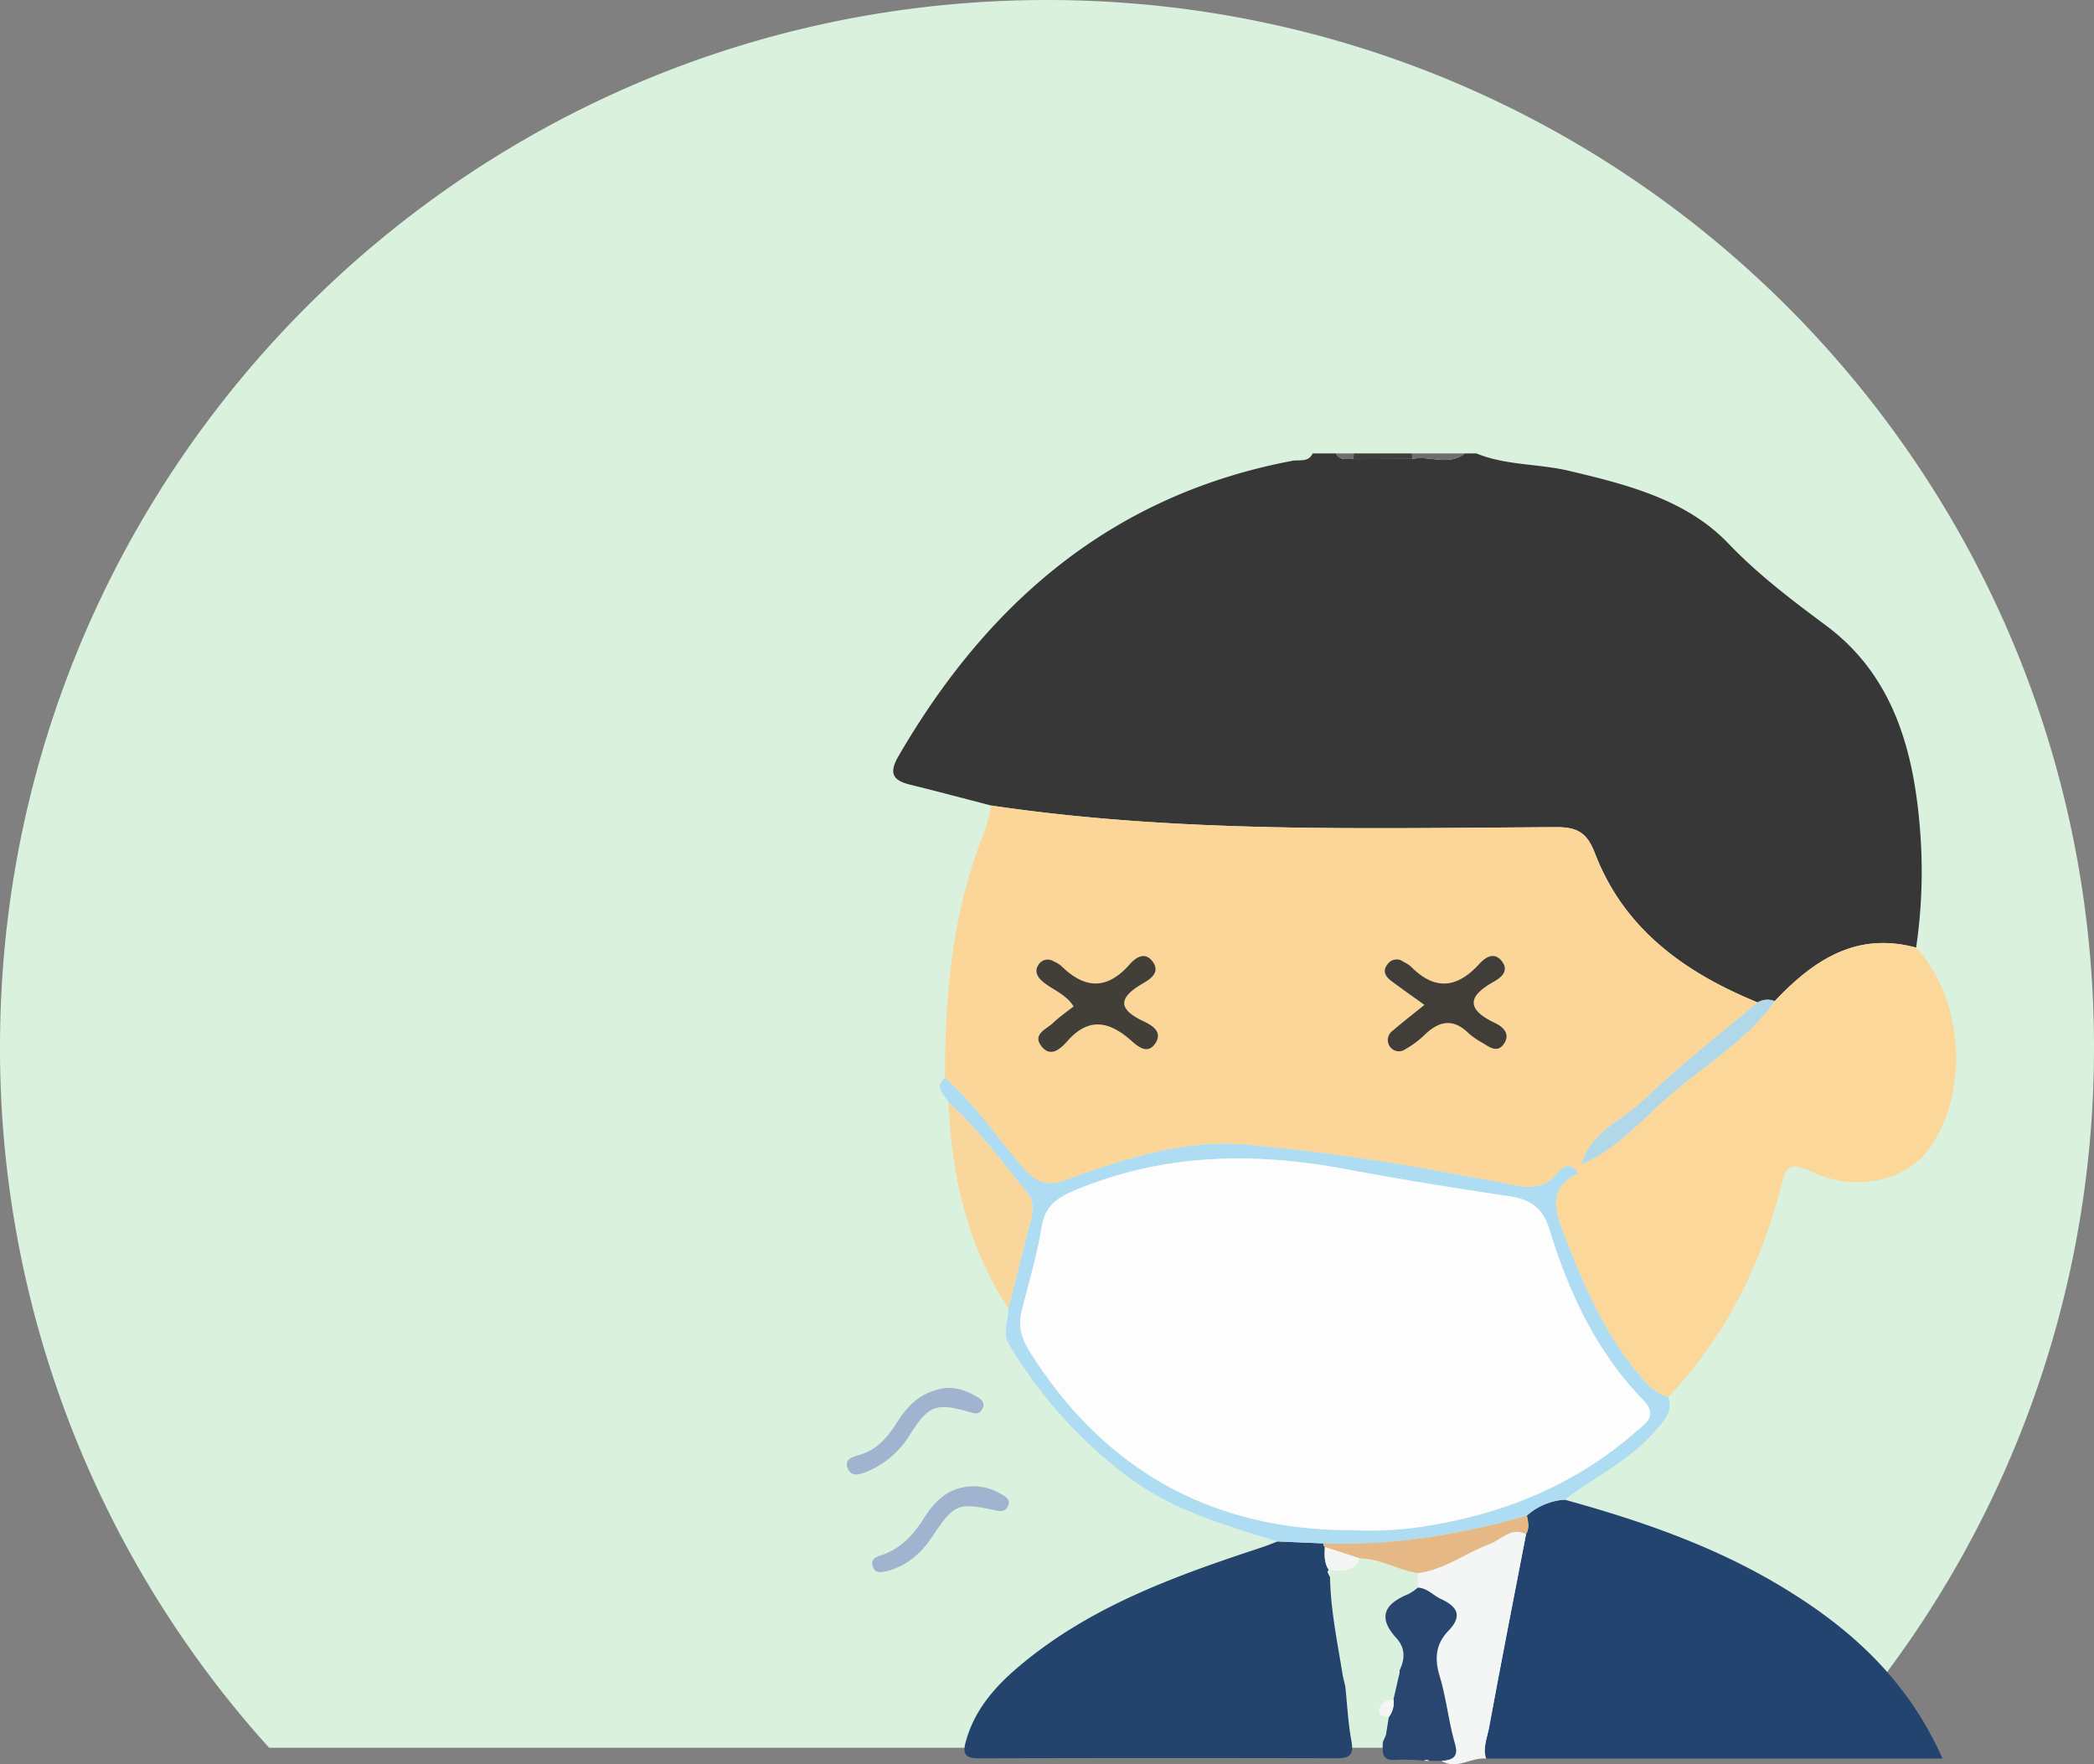 <svg xmlns="http://www.w3.org/2000/svg" width="508" height="428" viewBox="0 0 508 428">
  <rect x="0" y="0" width="508" height="428" fill="#808080" stroke="none"/>
  <g id="Group_530" data-name="Group 530" transform="translate(-459 -745)">
    <path id="Path_610" data-name="Path 610" d="M967,7167.318a252.988,252.988,0,0,1-65.29,170H524.29a252.988,252.988,0,0,1-65.29-170c0-140.28,113.72-254,254-254S967,7027.038,967,7167.318Z" transform="translate(0 -6168.317)" fill="#d9f1dd"/>
    <g id="Group_391" data-name="Group 391" transform="translate(0 -6168.317)">
      <path id="Path_612" data-name="Path 612" d="M817.169,7023.318c7.186,2.939,15.011,2.461,22.439,4.216,14.121,3.337,28.484,6.967,38.7,17.639,7.314,7.641,15.383,13.707,23.748,19.942,16.363,12.2,21.281,30.487,22.768,49.844a126.244,126.244,0,0,1-.979,28.248c-14.566-3.953-24.967,3.109-34.307,12.978a4.8,4.8,0,0,0-4.154.313c-17.582-7.206-32.348-17.69-39.432-36.124-1.951-5.075-4.267-6.422-9.551-6.393-45.708.247-91.472,1.514-136.916-5.246-6.6-1.7-13.18-3.456-19.794-5.088-4.233-1.045-5.032-2.909-2.737-6.864,21.726-37.433,51.958-63.419,95.543-71.674,1.706-.323,3.9.458,4.944-1.791h5.675c.931,1.844,2.672,1.224,4.162,1.37l14.466-.054c4.154-.845,8.673,1.814,12.588-1.316Z" fill="#373737"/>
      <path id="Path_613" data-name="Path 613" d="M801.743,7024.634l-14.465.054a3.576,3.576,0,0,0,.094-1.37h14.189A4.758,4.758,0,0,0,801.743,7024.634Z" fill="#413e39"/>
      <path id="Path_614" data-name="Path 614" d="M801.743,7024.634a4.758,4.758,0,0,1-.182-1.316h12.77C810.416,7026.448,805.9,7023.789,801.743,7024.634Z" fill="#6e6e6e"/>
      <path id="Path_615" data-name="Path 615" d="M787.372,7023.318a3.576,3.576,0,0,1-.094,1.37c-1.491-.146-3.232.474-4.163-1.37Z" fill="#6e6e6e"/>
      <path id="Path_616" data-name="Path 616" d="M699.484,7108.735c45.444,6.76,91.208,5.493,136.916,5.246,5.284-.029,7.6,1.318,9.551,6.393,7.084,18.434,21.85,28.918,39.43,36.124-9.249,7.832-18.89,15.258-27.6,23.653-5.179,4.994-12.94,7.671-15.091,15.61-.273.706-.546,1.413-.824,2.12-1.428-2.274-3.556-1.891-4.727-.336-3.973,5.276-8.949,3.7-13.985,2.636-2.993-.63-6.031-1.043-9.039-1.609a511.1,511.1,0,0,0-53.131-7.586c-15.158-1.227-29.4,3.518-43.393,8.6-4.581,1.662-7.269.586-10.323-2.9-6.37-7.263-11.655-15.474-19-21.886-.052-20.275,1.765-40.245,9.419-59.306A55.012,55.012,0,0,0,699.484,7108.735Zm19.972,48.728c-1.687,1.338-3.427,2.521-4.922,3.957-1.676,1.61-5.388,2.839-2.667,5.966,2.172,2.5,4.588.194,6-1.42,5.2-5.935,10.16-4.948,15.485-.265,1.665,1.463,4.052,3.611,5.968.668,1.861-2.858-1.013-4.394-2.954-5.318-6.373-3.036-5.9-5.772-.219-9.087,1.881-1.1,4.559-2.756,2.347-5.542-1.871-2.358-4.116-.675-5.439.836-5.5,6.277-10.928,5.991-16.606.376a7.7,7.7,0,0,0-1.807-1.09,2.641,2.641,0,0,0-3.724.84c-.885,1.318-.487,2.65.712,3.764C714.019,7153.369,717.447,7154.3,719.456,7157.463Zm85.107-.366c-2.989,2.415-5.41,4.3-7.74,6.285a2.762,2.762,0,0,0-.655,3.812,2.683,2.683,0,0,0,3.8.631,23.533,23.533,0,0,0,4.544-3.362c3.532-3.48,6.993-4.229,10.812-.44a20.2,20.2,0,0,0,3.5,2.388c1.613,1.025,3.455,2.328,4.962.218,1.722-2.411-.059-4.171-2.015-5.1-6.673-3.163-7.17-6.265-.439-10.024,1.76-.982,3.924-2.643,1.961-5.071-1.91-2.362-4.053-.786-5.442.742-5.423,5.964-10.85,6.454-16.611.571a8.815,8.815,0,0,0-1.79-1.126,2.666,2.666,0,0,0-3.779.539c-1.425,1.712-.545,3.083.908,4.173C799.015,7153.16,801.511,7154.9,804.563,7157.1Z" fill="#fbd698"/>
      <path id="Path_617" data-name="Path 617" d="M841.874,7197.881l.819-2.121c8.6-3.674,14.621-10.81,21.419-16.719,8.587-7.465,18.689-13.326,25.425-22.856,9.34-9.869,19.741-16.931,34.307-12.978,11.371,12.295,13,34.168,3.587,48.223-5.5,8.209-18.255,11.392-29.208,6.024-5.458-2.675-6.034-.651-7.138,3.655-4.938,19.256-13.589,36.577-27.379,51.109-3.719-.951-5.9-3.93-8.083-6.629-8.136-10.045-12.968-21.8-17.58-33.761C835.679,7205.7,835.292,7201.091,841.874,7197.881Z" fill="#fbd799"/>
      <path id="Path_618" data-name="Path 618" d="M838.556,7277.132c18.448,5.077,36.439,11.289,52.919,21.267,16.415,9.938,30.22,22.318,38.781,41.542H819.531c-.874-2.621.266-5.11.719-7.57,2.878-15.649,5.954-31.262,8.965-46.886.867-1.464.5-2.982.2-4.5A15.356,15.356,0,0,1,838.556,7277.132Z" fill="#23446e"/>
      <path id="Path_619" data-name="Path 619" d="M781.663,7295.883c.141,8.138,1.837,16.074,3.113,24.065l.589,2.444c.467,4.429.683,8.9,1.484,13.274.585,3.19-.261,4.21-3.446,4.2q-43.527-.1-87.056.015c-3.625.012-3.77-1.5-2.975-4.318,2.082-7.368,6.829-12.86,12.443-17.658,17.242-14.735,38.09-22.215,59.186-29.167,1.335-.44,2.637-.98,3.954-1.474q5.59.238,11.183.475a.761.761,0,0,0,.276.869c-.085,1.937-.2,3.879.967,5.6l.058-.086c-.113.187-.357.409-.317.55A8.319,8.319,0,0,0,781.663,7295.883Z" fill="#24446e"/>
      <path id="Path_620" data-name="Path 620" d="M780.139,7287.744l-11.184-.477c-12.744-3.948-25.59-7.574-36.511-15.83a111.51,111.51,0,0,1-28.555-31.845c-1.907-3.168-.116-5.919-.278-8.853,1.794-7.039,3.6-14.071,5.371-21.115.578-2.305,1.029-4.69-.64-6.744-6.169-7.588-11.893-15.567-19.243-22.128-.87-1.9-3.64-3.534-.827-5.949,7.344,6.408,12.629,14.619,19,21.882,3.054,3.482,5.742,4.558,10.323,2.9,13.992-5.077,28.235-9.822,43.393-8.6a511.1,511.1,0,0,1,53.131,7.586c3.008.566,6.046.979,9.039,1.609,5.036,1.059,10.012,2.64,13.985-2.636,1.171-1.555,3.3-1.938,4.727.336-6.577,3.21-6.19,7.821-3.826,13.947,4.612,11.957,9.444,23.716,17.58,33.761,2.186,2.7,4.364,5.678,8.083,6.629,1.167,3.473-.886,5.567-2.949,7.992-6.2,7.28-14.744,11.364-22.2,16.922a15.335,15.335,0,0,0-9.143,3.861C813.314,7285.627,796.95,7288.317,780.139,7287.744Zm7.186-3.2a87.435,87.435,0,0,0,20.466-1.5c17.967-3.25,34.192-10.257,48.011-22.355,2.3-2.014,5.631-3.821,1.723-7.855-11.236-11.6-17.93-25.9-22.58-41.108-1.656-5.418-4.667-7.442-9.883-8.217-13.235-1.966-26.453-4.1-39.605-6.567-22.419-4.2-44.367-3.795-65.752,5.168-4.208,1.764-7.142,3.719-7.969,8.748-1.141,6.94-3.186,13.733-4.9,20.576-.923,3.685.029,6.716,2.079,9.953Q736.3,7284.658,787.325,7284.54Z" fill="#aedcf3"/>
      <path id="Path_621" data-name="Path 621" d="M829.215,7285.485c-3.011,15.624-6.087,31.237-8.965,46.886-.453,2.46-1.593,4.949-.719,7.57-3.656-.38-7.134,2.843-10.886.539,2.589-.24,4.3-.711,3.3-4.229-1.537-5.375-2.085-11.038-3.705-16.381-1.292-4.264-.891-7.79,2.143-10.928,3.513-3.634,2.15-5.9-1.841-7.73-1.878-.862-3.3-2.659-5.571-2.744q-.006-1.768-.011-3.541c6.42-.771,11.509-4.825,17.353-7C823.179,7286.864,825.537,7283.657,829.215,7285.485Z" fill="#f4f6f6"/>
      <path id="Path_622" data-name="Path 622" d="M802.968,7298.468c2.27.085,3.693,1.882,5.571,2.744,3.991,1.833,5.354,4.1,1.841,7.73-3.034,3.138-3.435,6.664-2.143,10.928,1.62,5.343,2.168,11.006,3.705,16.381,1.006,3.518-.708,3.989-3.3,4.229l-2.916.007a1.017,1.017,0,0,0-1.249-.021,46.146,46.146,0,0,0-6.758-.22c-3.714.4-3.272-2.01-3.257-4.262q.384-.9.768-1.786l.693-4.34a5.748,5.748,0,0,0,1.133-4.269q.649-2.848,1.3-5.7l.186-1.377c1.362-2.774,1.375-5.44-.8-7.82-4.685-5.123-2.735-8.35,2.915-10.646A12.922,12.922,0,0,0,802.968,7298.468Z" fill="#28466f"/>
      <path id="Path_623" data-name="Path 623" d="M689.1,7180.752c7.35,6.561,13.074,14.54,19.243,22.128,1.669,2.054,1.218,4.439.64,6.744-1.766,7.044-3.577,14.076-5.371,21.115C693.656,7215.564,689.849,7198.6,689.1,7180.752Z" fill="#f9d79c"/>
      <path id="Path_624" data-name="Path 624" d="M829.215,7285.485c-3.678-1.828-6.036,1.379-8.905,2.445-5.844,2.172-10.933,6.226-17.353,7-4.819-.727-9.117-3.512-14.107-3.563l-8.436-2.753a.761.761,0,0,1-.276-.869c16.812.575,33.176-2.115,49.275-6.749C829.712,7282.5,830.082,7284.021,829.215,7285.485Z" fill="#e6b886"/>
      <path id="Path_625" data-name="Path 625" d="M780.414,7288.611l8.436,2.753c-1.495,3.558-4.534,3.064-7.468,2.845C780.21,7292.49,780.329,7290.548,780.414,7288.611Z" fill="#f4f6f6"/>
      <path id="Path_626" data-name="Path 626" d="M797.059,7325.589a5.748,5.748,0,0,1-1.133,4.269c-1.07-.2-2.51-.205-2.316-1.741C793.843,7326.258,795.411,7325.761,797.059,7325.589Z" fill="#f4f6f6"/>
      <path id="Path_627" data-name="Path 627" d="M781.663,7295.883a8.319,8.319,0,0,1-.541-1.21c-.04-.141.2-.363.317-.55Q781.55,7295,781.663,7295.883Z" fill="#f4f6f6"/>
      <path id="Path_628" data-name="Path 628" d="M798.543,7318.515l-.186,1.377a5.532,5.532,0,0,1-.3-1.027C798.043,7318.768,798.371,7318.632,798.543,7318.515Z" fill="#f4f6f6"/>
      <path id="Path_629" data-name="Path 629" d="M785.365,7322.392l-.589-2.444Z" fill="#f4f6f6"/>
      <path id="Path_630" data-name="Path 630" d="M795.233,7334.2q-.384.891-.768,1.786C794.721,7335.391,794.977,7334.794,795.233,7334.2Z" fill="#f4f6f6"/>
      <path id="Path_631" data-name="Path 631" d="M804.48,7340.466a1.017,1.017,0,0,1,1.249.021Z" fill="#f4f6f6"/>
      <path id="Path_632" data-name="Path 632" d="M889.537,7156.185c-6.736,9.53-16.838,15.391-25.425,22.856-6.8,5.909-12.817,13.045-21.419,16.719,2.151-7.938,9.912-10.615,15.091-15.609,8.707-8.4,18.348-15.821,27.6-23.653A4.809,4.809,0,0,1,889.537,7156.185Z" fill="#b1d8e8"/>
      <path id="Path_633" data-name="Path 633" d="M719.456,7157.463c-2.009-3.165-5.437-4.094-7.825-6.315-1.2-1.114-1.6-2.446-.712-3.764a2.641,2.641,0,0,1,3.724-.84,7.7,7.7,0,0,1,1.807,1.09c5.678,5.615,11.11,5.9,16.606-.376,1.323-1.511,3.568-3.194,5.439-.836,2.212,2.786-.466,4.444-2.347,5.542-5.678,3.315-6.154,6.051.219,9.087,1.941.924,4.815,2.46,2.954,5.318-1.916,2.943-4.3.795-5.968-.668-5.325-4.683-10.289-5.67-15.485.265-1.413,1.614-3.829,3.917-6,1.42-2.721-3.127.991-4.356,2.667-5.966C716.029,7159.984,717.769,7158.8,719.456,7157.463Z" fill="#423e38"/>
      <path id="Path_634" data-name="Path 634" d="M804.563,7157.1c-3.052-2.2-5.548-3.937-7.981-5.762-1.453-1.09-2.333-2.461-.908-4.173a2.666,2.666,0,0,1,3.779-.539,8.815,8.815,0,0,1,1.79,1.126c5.761,5.883,11.188,5.393,16.611-.571,1.389-1.528,3.532-3.1,5.442-.742,1.963,2.428-.2,4.089-1.961,5.071-6.731,3.759-6.234,6.861.439,10.024,1.956.927,3.737,2.687,2.015,5.1-1.507,2.11-3.349.807-4.962-.218a20.2,20.2,0,0,1-3.5-2.388c-3.819-3.789-7.28-3.04-10.812.44a23.533,23.533,0,0,1-4.544,3.362,2.683,2.683,0,0,1-3.8-.631,2.762,2.762,0,0,1,.655-3.812C799.153,7161.393,801.574,7159.512,804.563,7157.1Z" fill="#413e39"/>
      <path id="Path_635" data-name="Path 635" d="M787.325,7284.54q-51.075.125-78.409-43.152c-2.05-3.237-3-6.268-2.079-9.953,1.713-6.843,3.758-13.636,4.9-20.576.827-5.029,3.761-6.984,7.969-8.748,21.385-8.963,43.333-9.365,65.752-5.168,13.152,2.462,26.37,4.6,39.605,6.567,5.216.775,8.227,2.8,9.883,8.217,4.65,15.208,11.344,29.509,22.58,41.108,3.908,4.034.578,5.841-1.723,7.855-13.819,12.1-30.044,19.1-48.011,22.355A87.435,87.435,0,0,1,787.325,7284.54Z" fill="#fcfdfc"/>
      <path id="Path_636" data-name="Path 636" d="M692.431,7274.178a13.037,13.037,0,0,1,9.674,1.727c1.029.589,2.1,1.3,1.419,2.783-.6,1.32-1.6,1.347-2.934,1.057-9.245-2.007-10.09-1.647-15.447,6.39-2.707,4.061-6.162,7.088-10.988,8.311-1.334.338-2.806.662-3.409-1.047-.617-1.748.675-2.364,2.047-2.807,4.757-1.537,7.8-4.948,10.41-9.05C685.386,7278.113,688.127,7275.1,692.431,7274.178Z" fill="#a0b4d0"/>
      <path id="Path_637" data-name="Path 637" d="M686.589,7250.411c3.052-.957,6.229-.1,9.244,1.665,1.206.708,2.383,1.528,1.4,3.186-.776,1.311-1.875.956-3.093.6-7.972-2.328-9.9-1.655-14.419,5.53a21.891,21.891,0,0,1-10.568,9c-1.562.629-3.539,1.274-4.444-.713-1.013-2.227.958-2.916,2.609-3.356,4.414-1.177,7.029-4.366,9.341-8S681.74,7251.593,686.589,7250.411Z" fill="#a0b4d0"/>
    </g>
  </g>
</svg>
